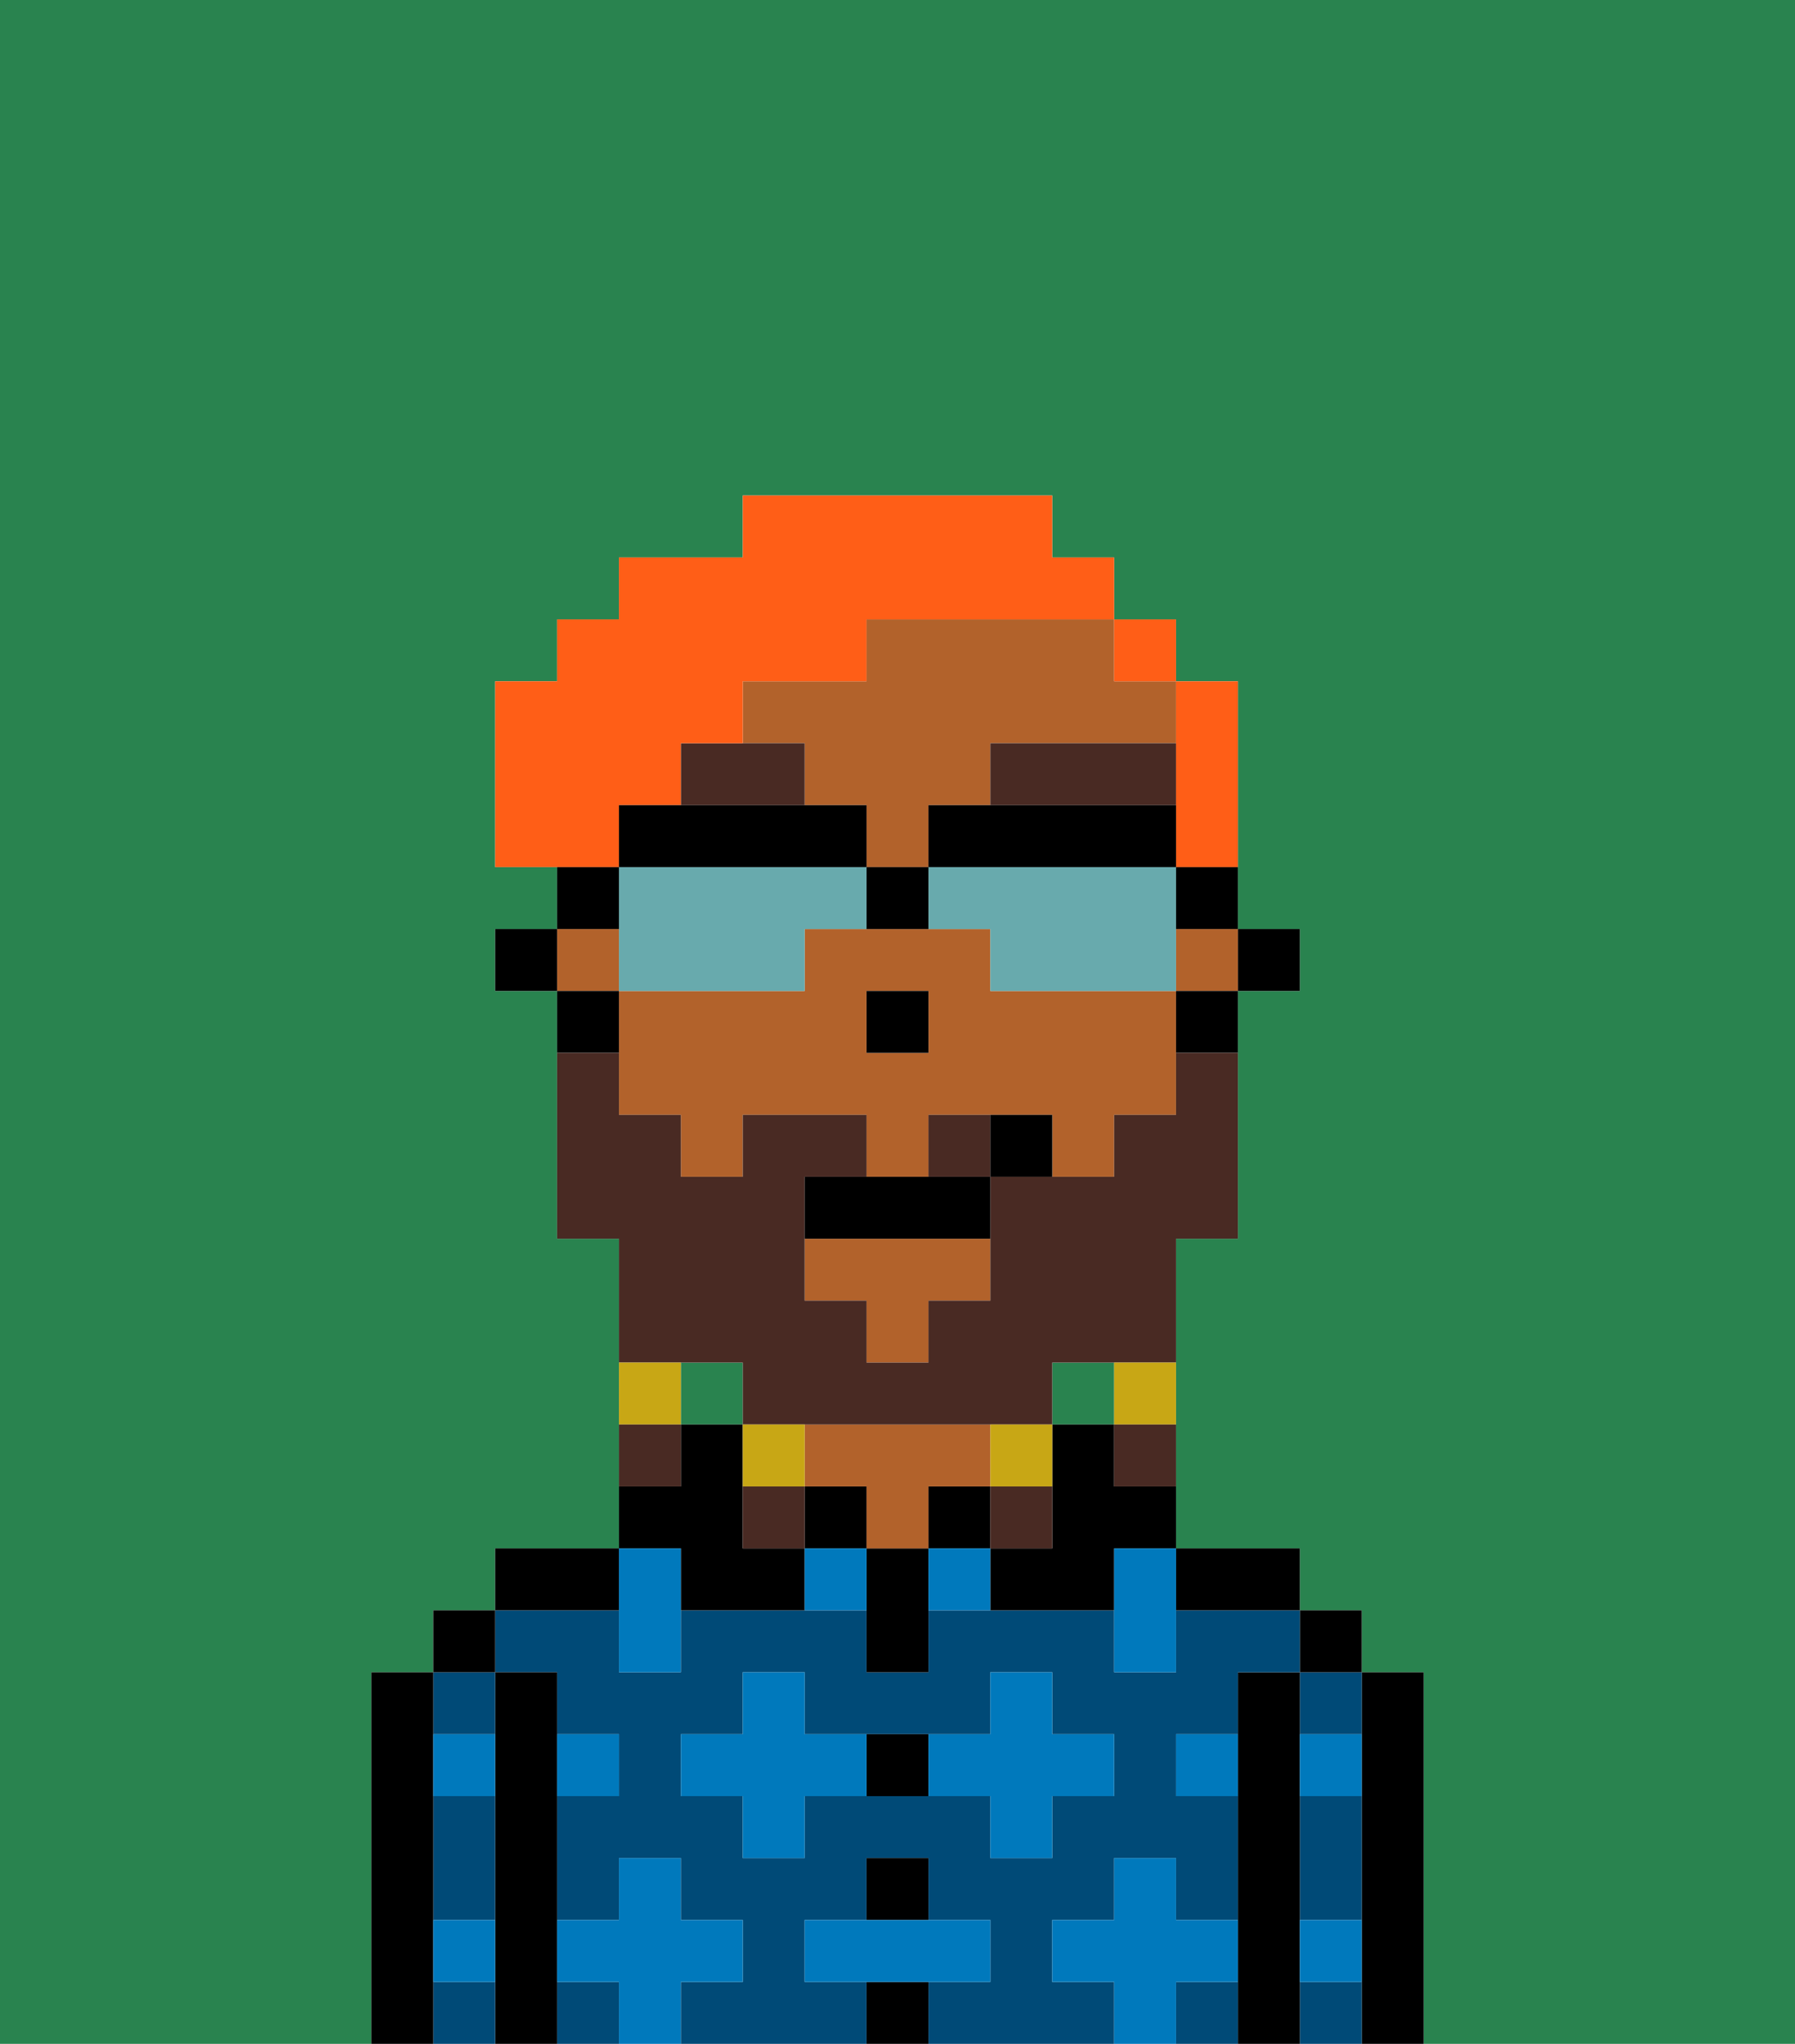 <svg xmlns="http://www.w3.org/2000/svg" viewBox="0 0 29 33"><defs><style>polygon,rect,path{shape-rendering:crispedges;}.za255-1{fill:#29834f;}.za255-2{fill:#000000;}.za255-3{fill:#004a77;}.za255-4{fill:#b2622b;}.za255-5{fill:#0079bc;}.za255-6{fill:#492a23;}.za255-7{fill:#492a23;}.za255-8{fill:#c8a715;}.za255-9{fill:#ff5e17;}.za255-10{fill:#68aaad;}</style></defs><rect class="za255-1" x="17" y="22" width="1" height="1"/><path class="za255-1" d="M0,33H6V27H7V26H8V25h2V20H9V16H8V15H9V14H8V11H9V10h1V9h2V8h5V9h1v1h1v1h1v4h1v1H20v4H19v5h2v1h1v1h1v6h6V0H0Z"/><rect class="za255-1" x="11" y="22" width="1" height="1"/><path class="za255-2" d="M23,27H22v6h1V27Z"/><path class="za255-3" d="M21,32v1h1V32Z"/><path class="za255-3" d="M21,30v1h1V29H21Z"/><path class="za255-3" d="M21,28h1V27H21Z"/><rect class="za255-2" x="21" y="26" width="1" height="1"/><path class="za255-2" d="M21,31V27H20v6h1V31Z"/><rect class="za255-3" x="9" y="32" width="1" height="1"/><path class="za255-3" d="M17,32V31h1V30h1v1h1V29H19V28h1V27h1V26H19v1H18V26H15v1H14V26H11v1H10V26H8v1H9v1h1v1H9v2h1V30h1v1h1v1H11v1h3V32H13V31h1V30h1v1h1v1H15v1h3V32Zm-2-3H13v1H12V29H11V28h1V27h1v1h3V27h1v1h1v1H17v1H16V29Z"/><path class="za255-3" d="M19,32v1h1V32Z"/><path class="za255-2" d="M20,26h1V25H19v1Z"/><path class="za255-2" d="M18,23H17v2H16v1h2V25h1V24H18Z"/><rect class="za255-2" x="15" y="24" width="1" height="1"/><rect class="za255-2" x="14" y="32" width="1" height="1"/><rect class="za255-2" x="14" y="30" width="1" height="1"/><path class="za255-2" d="M14,28v1h1V28Z"/><path class="za255-2" d="M14,25v2h1V25Z"/><rect class="za255-2" x="13" y="24" width="1" height="1"/><path class="za255-4" d="M14,24v1h1V24h1V23H13v1Z"/><path class="za255-2" d="M11,26h2V25H12V23H11v1H10v1h1Z"/><path class="za255-2" d="M10,25H8v1h2Z"/><path class="za255-2" d="M9,31V27H8v6H9V31Z"/><path class="za255-3" d="M7,30v1H8V29H7Z"/><path class="za255-3" d="M8,28V27H7v1Z"/><path class="za255-3" d="M7,32v1H8V32Z"/><rect class="za255-2" x="7" y="26" width="1" height="1"/><path class="za255-2" d="M7,31V27H6v6H7V31Z"/><path class="za255-5" d="M12,32V31H11V30H10v1H9v1h1v1h1V32Z"/><path class="za255-5" d="M13,28V27H12v1H11v1h1v1h1V29h1V28Z"/><polygon class="za255-5" points="10 27 11 27 11 26 11 25 10 25 10 26 10 27"/><path class="za255-5" d="M15,25v1h1V25Z"/><path class="za255-5" d="M13,25v1h1V25Z"/><path class="za255-5" d="M17,30V29h1V28H17V27H16v1H15v1h1v1Z"/><polygon class="za255-5" points="18 26 18 27 19 27 19 26 19 25 18 25 18 26"/><path class="za255-5" d="M7,29H8V28H7Z"/><path class="za255-5" d="M10,29V28H9v1Z"/><path class="za255-5" d="M21,29h1V28H21Z"/><path class="za255-5" d="M19,29h1V28H19Z"/><path class="za255-5" d="M21,32h1V31H21Z"/><path class="za255-5" d="M7,32H8V31H7Z"/><polygon class="za255-5" points="16 32 16 31 15 31 14 31 13 31 13 32 14 32 15 32 16 32"/><path class="za255-5" d="M20,32V31H19V30H18v1H17v1h1v1h1V32Z"/><rect class="za255-2" x="20" y="15" width="1" height="1"/><path class="za255-4" d="M18,16H16V15H13v1H10v2h1v1h1V18h2v1h1V18h2v1h1V18h1V16Zm-3,1H14V16h1Z"/><path class="za255-4" d="M14,10v1H12v1h1v1h1v1h1V13h1V12h3V11H18V10H14Z"/><rect class="za255-4" x="19" y="15" width="1" height="1"/><polygon class="za255-4" points="13 21 14 21 14 22 15 22 15 21 16 21 16 20 13 20 13 21"/><rect class="za255-4" x="9" y="15" width="1" height="1"/><path class="za255-2" d="M19,17h1V16H19Z"/><path class="za255-2" d="M10,16H9v1h1Z"/><rect class="za255-2" x="8" y="15" width="1" height="1"/><rect class="za255-2" x="14" y="16" width="1" height="1"/><path class="za255-6" d="M13,12H11v1h2Z"/><path class="za255-6" d="M19,13V12H16v1h3Z"/><path class="za255-7" d="M12,22v1h5V22h2V20h1V17H19v1H18v1H16v2H15v1H14V21H13V19h1V18H12v1H11V18H10V17H9v3h1v2h2Z"/><path class="za255-7" d="M15,18v1h1V18Z"/><path class="za255-8" d="M18,23h1V22H18Z"/><path class="za255-7" d="M18,24h1V23H18Z"/><path class="za255-8" d="M17,24V23H16v1Z"/><path class="za255-7" d="M16,25h1V24H16Z"/><path class="za255-8" d="M13,23H12v1h1Z"/><path class="za255-7" d="M12,24v1h1V24Z"/><path class="za255-8" d="M11,22H10v1h1Z"/><path class="za255-7" d="M11,23H10v1h1Z"/><path class="za255-2" d="M14,19H13v1h3V19H14Z"/><path class="za255-2" d="M16,18v1h1V18Z"/><path class="za255-9" d="M19,13v1h1V11H19v2Z"/><rect class="za255-9" x="18" y="10" width="1" height="1"/><path class="za255-9" d="M10,13h1V12h1V11h2V10h4V9H17V8H12V9H10v1H9v1H8v3h2Z"/><path class="za255-10" d="M13,16V15h1V14H10v2h3Z"/><path class="za255-10" d="M16,15v1h3V14H15v1Z"/><path class="za255-2" d="M19,14V13H15v1h4Z"/><path class="za255-2" d="M14,14V13H10v1h4Z"/><path class="za255-2" d="M19,15h1V14H19Z"/><path class="za255-2" d="M10,14H9v1h1Z"/><path class="za255-2" d="M15,15V14H14v1Z"/></svg>